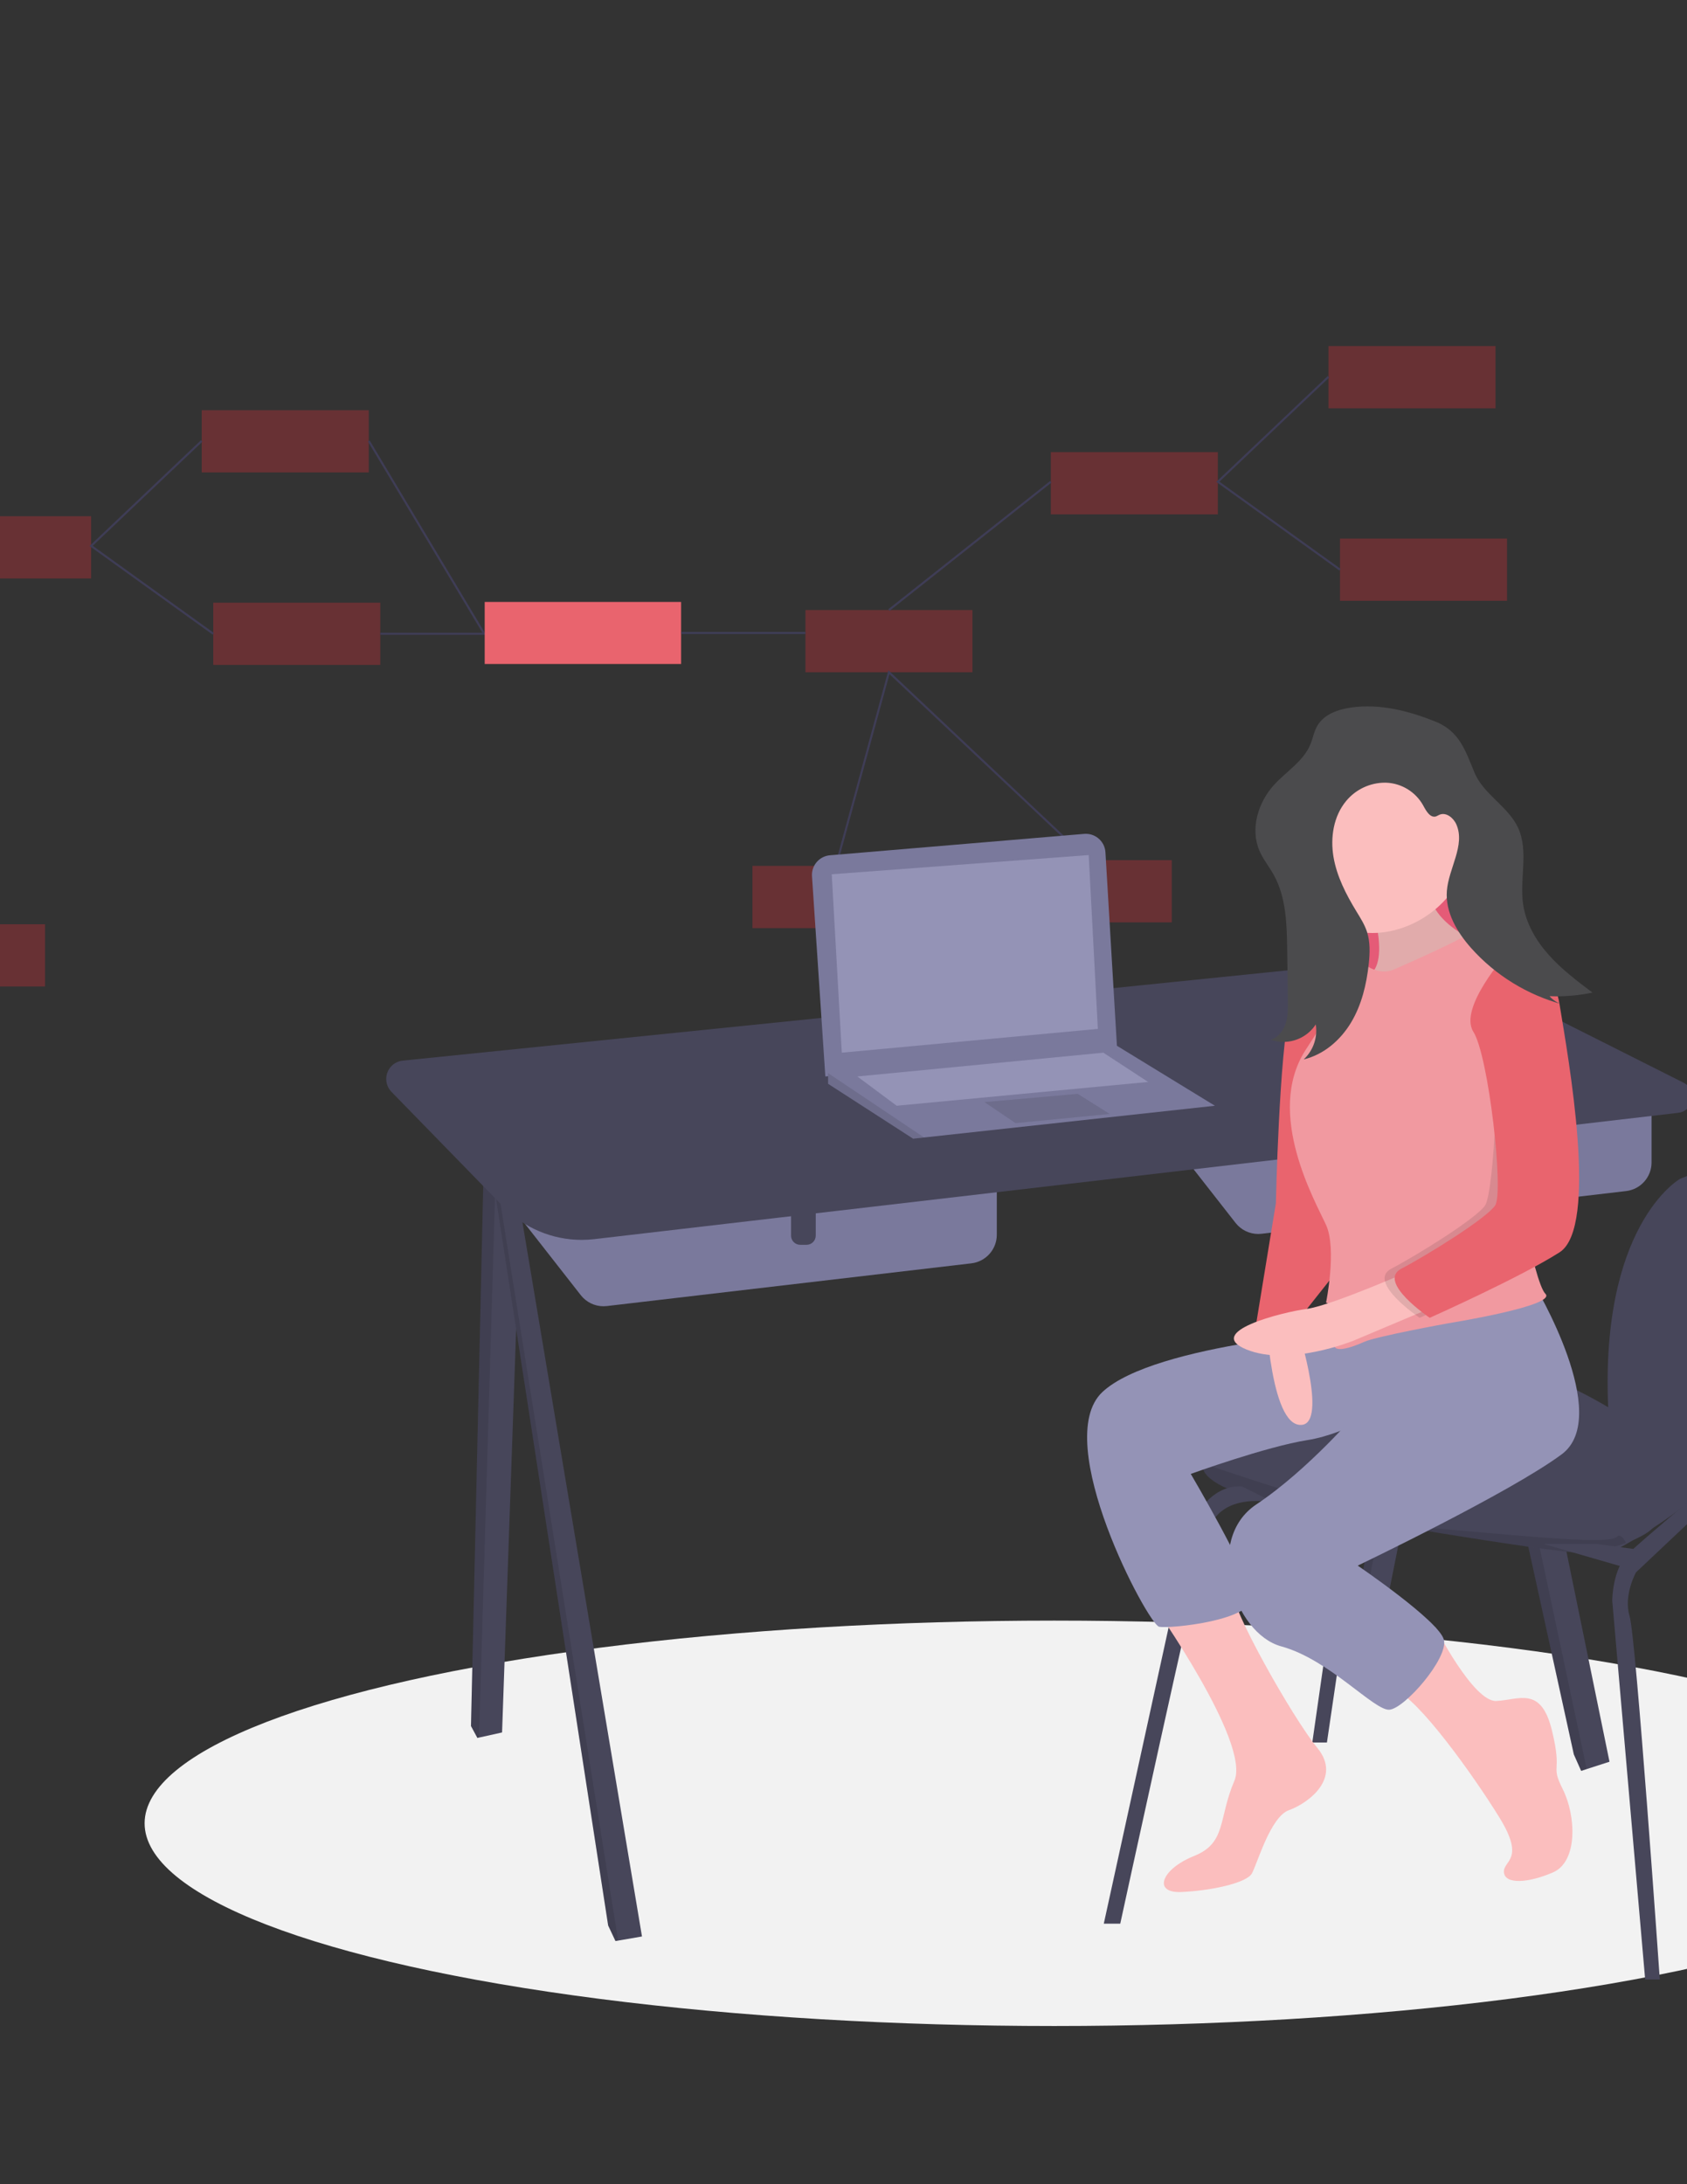 <?xml version="1.0" encoding="UTF-8"?>
<!DOCTYPE svg PUBLIC "-//W3C//DTD SVG 1.1//EN" "http://www.w3.org/Graphics/SVG/1.1/DTD/svg11.dtd">
<!-- Creator: CorelDRAW 2019 (64-Bit Evaluation Version) -->
<svg xmlns="http://www.w3.org/2000/svg" xml:space="preserve" width="8.5in" height="11in" version="1.1" style="shape-rendering:geometricPrecision; text-rendering:geometricPrecision; image-rendering:optimizeQuality; fill-rule:evenodd; clip-rule:evenodd"
viewBox="0 0 8500 11000"
 xmlns:xlink="http://www.w3.org/1999/xlink"
 data-name="Layer 1">
 <rect x="0" y="0" width="8500" height="11000" fill="#333333" stroke="none"/>
 <defs>
  <style type="text/css">
   <![CDATA[
    .str0 {stroke:#3F3D56;stroke-width:10.42;stroke-miterlimit:2.613}
    .fil1 {fill:none}
    .fil11 {fill:#4B4B4D}
    .fil4 {fill:#47465A}
    .fil6 {fill:#7A799C}
    .fil7 {fill:#9493B6}
    .fil2 {fill:#E9646E}
    .fil10 {fill:#F199A0}
    .fil3 {fill:#F2F2F2}
    .fil9 {fill:#FBBEBE}
    .fil8 {fill:#FF6584}
    .fil5 {fill:black;fill-opacity:0.102}
    .fil0 {fill:#E12B38;fill-opacity:0.302}
   ]]>
  </style>
 </defs>
 <g id="Layer_x0020_1">
  <polygon class="fil0" points="5294.55,2590.35 6136.23,2590.35 6136.23,2276.9 5294.55,2276.9 "/>
  <polygon class="fil0" points="6693.48,2056.32 7535.16,2056.32 7535.16,1742.87 6693.48,1742.87 "/>
  <polygon class="fil0" points="6751.53,3025.71 7593.21,3025.71 7593.21,2712.26 6751.53,2712.26 "/>
  <polygon class="fil0" points="4058.14,3385.6 4899.82,3385.6 4899.82,3072.15 4058.14,3072.15 "/>
  <polygon class="fil0" points="3791.13,4674.24 4632.81,4674.24 4632.81,4360.79 3791.13,4360.79 "/>
  <polygon class="fil0" points="5062.36,4645.22 5904.04,4645.22 5904.04,4331.77 5062.36,4331.77 "/>
  <polyline class="fil1 str0" points="6693.48,1897.62 6136.23,2426.37 6751.52,2868.98 "/>
  <line class="fil1 str0" x1="5294.54" y1="2426.37" x2="4478.98" y2= "3072.15" />
  <polyline class="fil1 str0" points="4211.97,4360.55 4478.98,3385.6 5483.2,4331.77 "/>
  <polygon class="fil0" points="-382.54,2913.27 459.15,2913.27 459.15,2599.82 -382.54,2599.82 "/>
  <polygon class="fil0" points="1016.4,2379.24 1858.08,2379.24 1858.08,2065.79 1016.4,2065.79 "/>
  <polygon class="fil0" points="1074.45,3348.63 1916.13,3348.63 1916.13,3035.17 1074.45,3035.17 "/>
  <polygon class="fil0" points="-1618.94,3708.52 -777.26,3708.52 -777.26,3395.06 -1618.94,3395.06 "/>
  <polygon class="fil0" points="-1885.95,4997.16 -1044.27,4997.16 -1044.27,4683.71 -1885.95,4683.71 "/>
  <polygon class="fil0" points="-614.72,4968.14 226.96,4968.14 226.96,4654.69 -614.72,4654.69 "/>
  <polyline class="fil1 str0" points="1016.4,2220.54 459.15,2749.29 1074.44,3191.9 "/>
  <line class="fil1 str0" x1="-382.54" y1="2749.29" x2="-1198.1" y2= "3395.06" />
  <polyline class="fil1 str0" points="-1465.11,4683.46 -1198.1,3708.52 -193.88,4654.68 "/>
  <line class="fil1 str0" x1="1916.13" y1="3191.9" x2="2870.64" y2= "3191.9" />
  <rect class="fil2" x="2442.17" y="3031.47" width="989.58" height="312.5"/>
  <line class="fil1 str0" x1="3433.03" y1="3187.72" x2="4058.14" y2= "3187.72" />
  <line class="fil1 str0" x1="2437.43" y1="3187.72" x2="1858.08" y2= "2220.54" />
  <ellipse class="fil3" cx="5311.96" cy="9182.51" rx="4583.33" ry="1020.83"/>
  <polygon class="fil4" points="7436.79,5822.15 6989.85,8061.43 6893.1,8061.43 6882.46,8044.89 6851.63,7996.93 7238.67,5905.07 7297.42,5880.47 "/>
  <polygon class="fil5" points="7297.42,5880.47 6882.46,8044.89 6851.63,7996.93 7238.67,5905.07 "/>
  <polygon class="fil4" points="8109.5,8872.37 7994.59,8909.41 7966.67,8918.44 7929.8,8835.5 7297.42,5950.78 7363.17,5936.04 7501.3,5905.07 "/>
  <polygon class="fil5" points="7994.59,8909.41 7966.67,8918.44 7929.8,8835.5 7297.42,5950.78 7363.17,5936.04 "/>
  <polygon class="fil4" points="2631.08,5822.15 2529.72,8724.92 2413.55,8750.72 2405.31,8752.56 2373.05,8692.67 2437.56,5849.79 2499.62,5840.94 "/>
  <polygon class="fil5" points="2499.62,5840.94 2413.55,8750.72 2405.31,8752.56 2373.05,8692.67 2437.56,5849.79 "/>
  <polygon class="fil4" points="3234.68,9752.42 3114.51,9773.15 3101.05,9775.45 3064.2,9697.13 2479.03,5905.07 2495.89,5899.96 2585.01,5872.82 "/>
  <polygon class="fil5" points="3114.51,9773.15 3101.05,9775.45 3064.2,9697.13 2479.03,5905.07 2495.89,5899.96 "/>
  <path class="fil6" d="M5778.06 5587.16l447.41 571.69c27.49,35.11 69.63,55.66 114.25,55.66 5.63,0 11.3,-0.35 16.88,-0.99l1836.65 -215.1c73.08,-8.56 128.2,-70.49 128.2,-144.08l0 -423.83 -2543.39 156.66z"/>
  <path class="fil4" d="M7284.74 5679.31l124.41 0 0 179.55c-0,25.52 -20.7,46.22 -46.23,46.22l-31.95 0c-25.53,0 -46.23,-20.7 -46.23,-46.22l0 -179.55z"/>
  <path class="fil6" d="M2479.03 5951.15l447.41 571.69c27.5,35.11 69.64,55.66 114.26,55.66 5.63,0 11.3,-0.35 16.88,-0.99l1836.65 -215.1c73.07,-8.56 128.19,-70.5 128.19,-144.09l0 -423.82 -2543.39 156.65z"/>
  <path class="fil4" d="M3985.71 6043.31l124.4 0 0 179.55c-0,25.52 -20.7,46.22 -46.23,46.22l-31.95 0c-25.53,-0 -46.22,-20.7 -46.22,-46.23l-0 -179.54 0 0z"/>
  <path class="fil4" d="M2993.05 6240.69l5463.12 -636.35c40.5,-4.72 71.04,-39.03 71.04,-79.8 0,-30.33 -17.11,-58.1 -44.2,-71.74l-977.26 -491.48c-157.58,-79.31 -331.72,-120.6 -508.2,-120.6 -38.25,0 -76.78,1.93 -114.76,5.8l-4853.54 494.93c-47.29,4.94 -83.23,44.84 -83.23,92.4 0,24.22 9.47,47.5 26.37,64.84l565.2 579.87c103.21,105.89 245.02,165.7 392.92,165.7 20.83,0 41.93,-1.2 62.56,-3.55l-0.03 -0.02z"/>
  <path class="fil4" d="M9057.2 5518.09l-58.44 -32.3c0,0 -63.09,46.44 -114.48,242.08 -51.39,195.64 96.05,2.12 96.05,2.12l64.51 -133.62 12.36 -78.28z"/>
  <path class="fil4" d="M8432.03 7310.39c0,0 -59.9,281.06 -87.54,359.39 -13.55,38.33 -78.98,73.4 -151.5,100.22 -64.32,23.93 -130.94,41.39 -198.69,51.79 -78.33,9.22 -1082.78,-147.44 -1571.19,-253.42 -329.03,-71.37 -371.56,-153.25 -364.28,-199.05 2.34,-13.59 8.89,-26.17 18.71,-35.91 9.81,-9.74 483.8,-327.14 654.28,-483.8 170.48,-156.66 506.83,-32.25 875.44,32.25 368.61,64.5 824.76,428.52 824.76,428.52z"/>
  <path class="fil4" d="M8998.77 5485.79c0,0 225.77,147.44 -534.48,451.54 0,0 -413.22,232.98 -359.43,1192.74 2.53,43.12 15.7,85.02 38.26,121.88 78.44,129.01 246.52,455.6 -33.62,496.15l-0 73.74c0,0 506.83,-253.42 562.13,-469.97 55.29,-216.56 239.59,-1419.14 331.75,-1529.72 92.15,-110.58 152.05,-285.67 -4.61,-336.35z"/>
  <path class="fil5" d="M8192.99 7770c-64.32,23.93 -130.94,41.39 -198.69,51.8 -78.33,9.22 -1082.78,-147.44 -1571.19,-253.42 -329.03,-71.37 -371.56,-153.25 -364.28,-199.05 216.28,73.95 918.57,308.66 1170.6,328.06 299.49,23.04 871.66,87.08 915.02,43.54 16.69,-16.73 33.78,0.96 48.53,29.07z"/>
  <path class="fil4" d="M5561.5 9687.91l437.72 -1999.69c0,0 78.33,-211.95 258.02,-202.73l165.88 82.93c0,0 -276.46,-64.51 -336.35,147.44 -59.9,211.95 -442.33,1972.05 -442.33,1972.05l-82.94 0z"/>
  <polygon class="fil4" points="6612.04,8775.61 6787.12,7554.59 6865.46,7554.59 6685.76,8775.61 "/>
  <path class="fil4" d="M8289.2 9968.97l-165.87 -1907.54c0,0 0,-161.26 82.94,-239.59 82.94,-78.33 350.68,-301.77 350.68,-301.77 0,0 68.61,-16.15 123.91,140.51 55.29,156.66 437.72,1723.24 437.72,1723.24l-73.72 32.25 -474.58 -1806.17 -327.14 308.71c0,0 -64.51,115.19 -32.25,221.17 32.26,105.98 152.05,1829.21 152.05,1829.21l-73.72 0z"/>
  <polygon class="fil4" points="7777.76,7775.76 8192.44,7895.56 8284.59,7808.01 8045,7775.76 "/>
  <path class="fil6" d="M4091.26 4412.7l67.24 1008.58 1469.82 -142.83 -58.49 -985.93c-3.09,-52.38 -46.51,-93.28 -98.99,-93.28 -2.77,0 -5.56,0.12 -8.31,0.35l-1280.64 107.71c-51.35,4.33 -90.85,47.28 -90.85,98.81 0,2.19 0.07,4.42 0.22,6.6l0 -0z"/>
  <polygon class="fil6" points="6121.33,5568.72 4656.11,5728.57 4600.82,5734.6 4172.32,5458.15 4172.32,5398.24 5628.31,5267.12 "/>
  <polygon class="fil5" points="4656.11,5728.57 4600.82,5734.6 4172.32,5458.15 4172.32,5404.52 "/>
  <polygon class="fil7" points="4190.75,4403 4241.44,5301.48 5531.56,5181.69 5485.48,4306.24 "/>
  <polygon class="fil5" points="4960.22,5550.3 5116.87,5656.28 5591.46,5610.19 5430.19,5508.83 "/>
  <polygon class="fil7" points="4319.76,5421.29 4517.89,5568.72 5784.98,5448.93 5559.21,5301.48 "/>
  <rect class="fil8" x="6568.26" y="4059.74" width="935.34" height="935.34"/>
  <polygon class="fil5" points="6568.26,4995.08 7503.6,4995.08 7503.6,4059.74 6568.26,4059.74 "/>
  <path class="fil9" d="M6890.39 4492.6c0,0 131.94,357.35 0,423.33 -131.94,65.97 472.81,0 472.81,0l170.43 -137.44c0,0 -384.84,-109.96 -329.87,-362.85 54.98,-252.89 -313.37,76.97 -313.37,76.97z"/>
  <path class="fil5" d="M6890.39 4492.6c0,0 131.94,357.35 0,423.33 -131.94,65.97 472.81,0 472.81,0l170.43 -137.44c0,0 -384.84,-109.96 -329.87,-362.85 54.98,-252.89 -313.37,76.97 -313.37,76.97z"/>
  <path class="fil9" d="M5807.33 8077.13c0,0 494.8,698.21 412.33,890.63 -82.47,192.42 -38.48,313.37 -203.42,379.35 -164.93,65.98 -208.91,186.93 -65.97,181.43 142.94,-5.5 329.87,-43.98 357.35,-93.46 27.49,-49.48 93.46,-285.88 186.93,-318.87 93.46,-32.99 269.39,-159.44 142.94,-313.37 -126.45,-153.94 -445.06,-720.94 -420.45,-778.3 24.61,-57.36 -409.71,52.6 -409.71,52.6z"/>
  <path class="fil7" d="M6840.91 6697.19c0,0 -1022.58,65.97 -1286.47,313.37 -263.89,247.4 230.91,1171.02 285.88,1182.02 54.98,11 483.8,-32.99 467.31,-153.94 -16.5,-120.95 -307.87,-615.75 -307.87,-615.75 0,0 379.35,-137.44 588.26,-170.43 208.91,-32.98 439.82,-186.93 439.82,-186.93l-186.92 -368.35z"/>
  <path class="fil9" d="M6373.59 6543.25c0,0 16.49,610.25 170.43,632.24 153.94,21.99 0,-467.31 0,-467.31l-5.5 -186.93 -164.93 21.99z"/>
  <path class="fil2" d="M6840.91 4943.41c0,0 -285.88,-82.46 -340.86,137.44 -54.98,219.91 -71.47,978.59 -71.47,978.59l-98.96 604.75c0,0 181.43,-54.98 219.91,-27.49l230.91 -291.38 60.48 -1401.92z"/>
  <path class="fil9" d="M7231.53 8194.2c0,0 192.13,377.72 307.59,372.22 115.45,-5.5 225.41,-76.97 280.39,148.44 54.98,225.41 -11,164.93 54.98,296.88 65.97,131.94 76.97,362.85 -49.48,417.83 -126.45,54.98 -241.9,60.48 -247.4,0 -5.5,-60.48 109.96,-60.48 -21.99,-274.89 -131.95,-214.41 -412.33,-604.75 -527.78,-643.24 -115.45,-38.48 203.7,-317.25 203.7,-317.25z"/>
  <path class="fil7" d="M7731.54 6471.78c0,0 395.84,659.73 137.44,852.15 -258.39,192.42 -1028.08,560.77 -1028.08,560.77 0,0 412.33,280.39 434.32,373.85 21.99,93.46 -197.92,346.36 -274.89,351.85 -76.97,5.5 -302.38,-252.9 -544.28,-318.87 -241.9,-65.97 -390.34,-538.78 -126.45,-714.71 263.89,-175.93 511.29,-467.31 511.29,-467.31l-76.93 -423.27 967.56 -214.47z"/>
  <path class="fil9" d="M7388.41 4271.69c0,233.8 -239.49,427.07 -473.29,427.07 -233.76,0 -423.33,-189.57 -423.33,-423.33 0,-233.76 189.57,-423.33 423.33,-423.33 233.8,0 473.29,185.79 473.29,419.58z"/>
  <path class="fil10" d="M7022.33 4882.94c0,0 379.35,-164.93 379.35,-186.93 0,-21.99 219.91,49.48 269.39,93.46 49.48,43.98 76.97,38.48 109.96,126.45 32.99,87.96 -164.93,907.13 -164.93,907.13 0,0 109.96,632.24 170.43,692.71 60.47,60.48 -489.3,148.44 -489.3,148.44 0,0 -362.85,65.97 -423.33,93.46 -60.48,27.49 -170.43,65.97 -148.44,0 21.99,-65.97 115.45,-115.45 -43.98,-197.92 0,0 54.98,-269.39 0,-390.34 -54.98,-120.95 -307.87,-560.77 -104.46,-879.63 203.42,-318.87 296.88,-434.32 296.88,-434.32 0,0 71.47,60.47 148.44,27.48z"/>
  <path class="fil9" d="M7143.28 6383.82c0,0 -428.82,190.2 -558.02,207.8 -129.2,17.6 -519.54,116.57 -305.13,204.53 214.41,87.96 538.78,-43.98 538.78,-43.98l456.31 -192.42 -131.95 -175.93z"/>
  <path class="fil5" d="M7604.97 4866.07c0,0 158.35,-76.6 202.33,192.79 43.98,269.39 197.92,1121.54 0,1247.98 -197.92,126.45 -654.23,329.87 -654.23,329.87 0,0 -269.39,-181.43 -142.94,-247.4 126.45,-65.97 428.82,-252.9 472.81,-318.87 43.98,-65.97 88.42,-802.36 11.45,-923.31 -76.97,-120.95 110.58,-281.06 110.58,-281.06z"/>
  <path class="fil2" d="M7594.09 4800.47c0,0 219.91,-11 263.89,258.39 43.98,269.39 197.92,1121.54 0,1247.98 -197.92,126.45 -654.23,329.87 -654.23,329.87 0,0 -269.39,-181.43 -142.94,-247.4 126.45,-65.97 428.82,-252.9 472.81,-318.87 43.98,-65.97 -32.99,-753.19 -109.96,-874.14 -76.97,-120.95 170.43,-395.84 170.43,-395.84z"/>
  <path class="fil11" d="M6810.85 3562.81c-67.49,9.19 -139.89,33.87 -173.85,92.92 -16.62,28.89 -21.99,62.79 -34.79,93.56 -35.33,84.92 -121.13,135.64 -183.07,203.63 -80.72,88.61 -120.81,222.14 -73.2,332.15 18.44,42.6 48.37,79.09 71.08,119.58 63.34,112.95 66.72,248.6 68.52,378.08l3.54 254.6c0.54,38.87 0.97,78.54 -10.73,115.61 -11.7,37.08 -37.84,71.8 -74.92,83.51 20.43,7.08 41.95,10.71 63.59,10.71 65.52,0 126.68,-33.09 162.52,-87.92 1.61,10.19 2.43,20.59 2.43,30.93 0,55.02 -22.87,107.59 -63.08,145.11 100.79,-23.74 185.31,-97.05 238.56,-185.85 53.25,-88.81 77.94,-192.11 89.01,-295.06 5.85,-54.45 7.91,-110.76 -9.29,-162.76 -12.12,-36.62 -33.25,-69.45 -53.31,-102.4 -51.72,-84.93 -98.3,-175.27 -114.97,-273.31 -16.67,-98.04 0.07,-205.6 63.72,-282 48.36,-58.44 120.35,-92.31 196.24,-92.31 1.65,0 3.36,0.03 4.98,0.06 77.87,2.96 148.67,46.3 186.76,114.31 14.7,27.69 35.64,65.2 65.44,55.48 5.48,-2.33 10.91,-4.99 16.12,-7.91 33.23,-15.13 70.98,14.71 85.64,48.16 46.22,105.48 -38.94,220.64 -47.74,335.47 -8.19,106.82 51.37,207.56 122.56,287.63 122.85,137.57 283.67,236.44 462.03,283.86 -26.13,-6.59 -49.58,-21.17 -67.04,-41.66 11.64,0.39 23.45,0.71 35.16,0.71 60.8,0 121.6,-6.34 181.01,-18.8 -77.36,-58.3 -155.26,-117.09 -219.84,-189.28 -64.58,-72.19 -115.73,-159.54 -129.66,-255.4 -18.69,-128.65 29.22,-267.95 -25.56,-385.84 -50.08,-107.78 -174.29,-168 -219.65,-277.85 -46.07,-111.58 -75.94,-208.52 -197.94,-257.09 -133.1,-53.04 -276.41,-90.19 -420.27,-70.62z"/>
 </g>
</svg>
